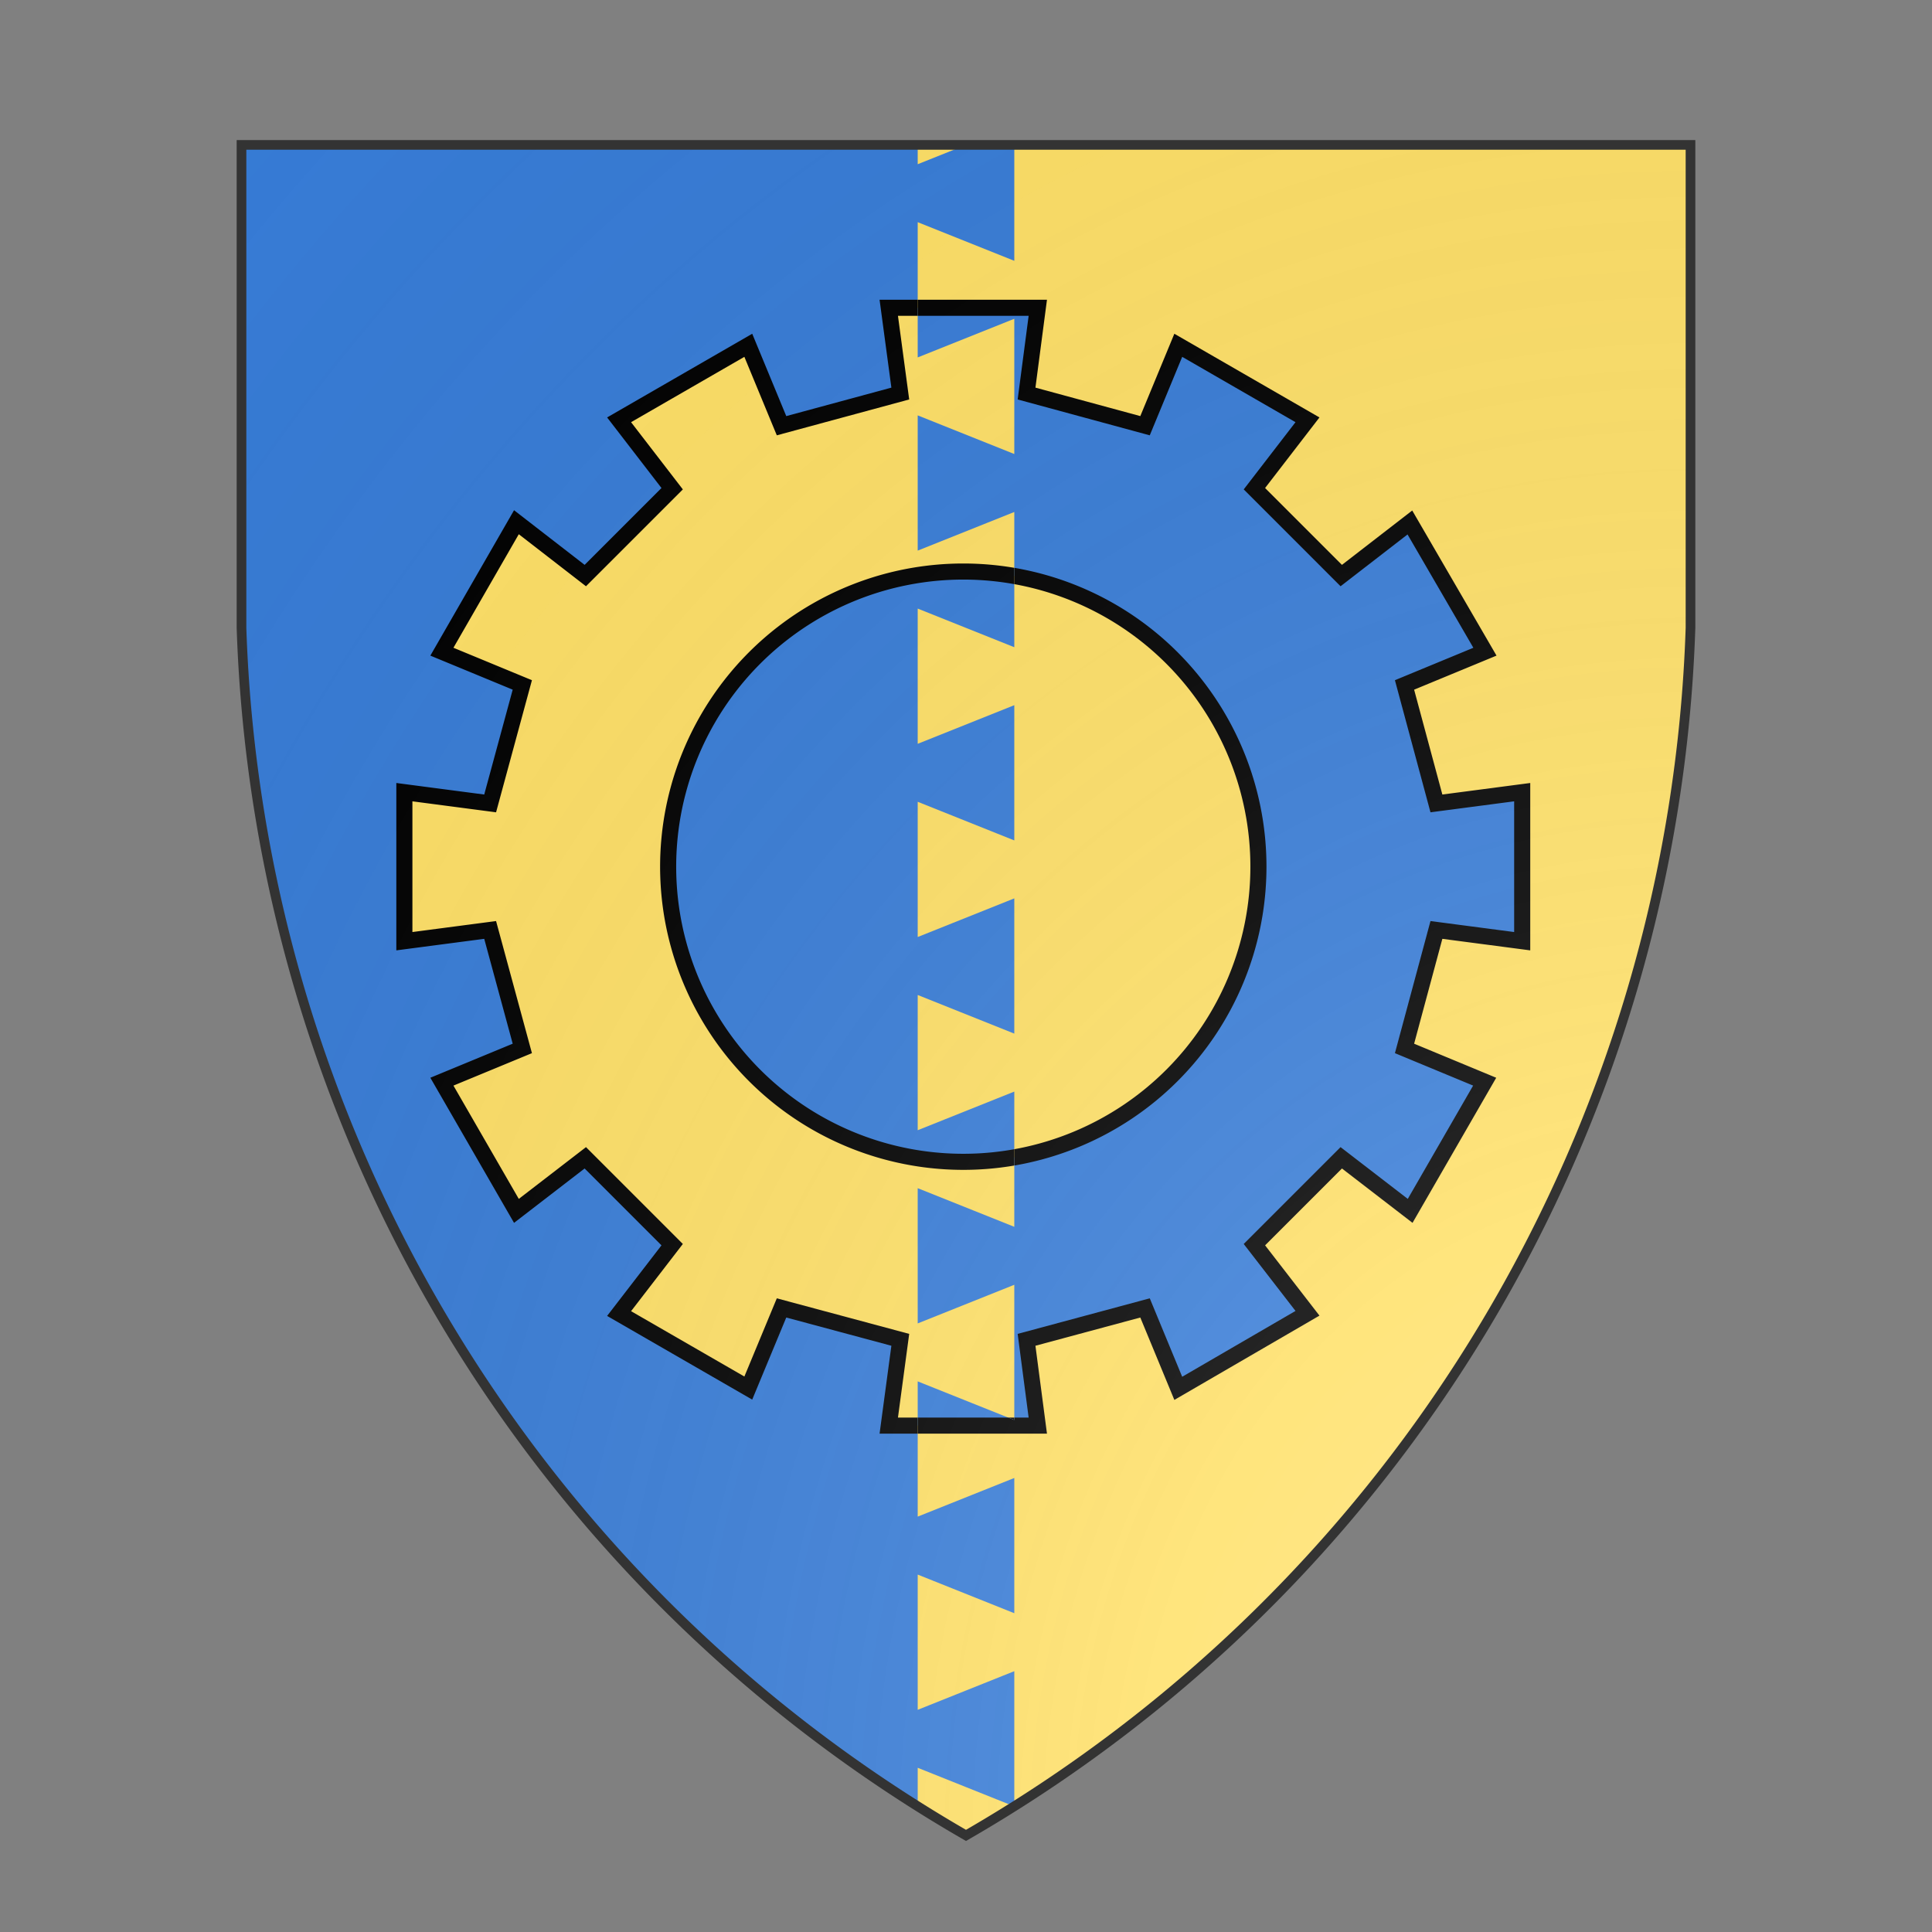 <svg id="coaworld_burg_176_burg_176_s0" width="500" height="500" viewBox="0 10 200 200" xmlns="http://www.w3.org/2000/svg" xmlns:x="http://www.w3.org/1999/xlink"><rect x="0" y="10" width="200" height="200" fill="#808080" stroke="none"/><defs><clipPath id="heater_coaworld_burg_176_burg_176_s0"><path d="m25,25 h150 v50 a150,150,0,0,1,-75,125 a150,150,0,0,1,-75,-125 z"/></clipPath><clipPath id="divisionClip_coaworld_burg_176_burg_176_s0"><path d="m 0,115 v -20 h 7 l -4,10 h 14 l -4,-10 h 7h 7 l -4,10 h 14 l -4,-10 h 7h 7 l -4,10 h 14 l -4,-10 h 7h 7 l -4,10 h 14 l -4,-10 h 7h 7 l -4,10 h 14 l -4,-10 h 7h 7 l -4,10 h 14 l -4,-10 h 7h 7 l -4,10 h 14 l -4,-10 h 7h 7 l -4,10 h 14 l -4,-10 h 7h 7 l -4,10 h 14 l -4,-10 h 7h 7 l -4,10 h 14 l -4,-10 h 7 v 20 V200 H0 Z" transform="rotate(-90 100 100)"/></clipPath><g id="gear_coaworld_burg_176_burg_176_s0" stroke-width=".6" transform="translate(60.5 60.5) scale(1.85)"><path d="M18.47.4l.43 3.2-4.43 1.2-1.24-3-4.82 2.78 1.98 2.57-3.24 3.24L4.58 8.4 1.8 13.23l3 1.24-1.2 4.42-3.2-.42v5.56l3.2-.42 1.2 4.42-3 1.24 2.78 4.82 2.57-1.98 3.24 3.24-1.98 2.57 4.82 2.78 1.24-2.99 4.43 1.19-.43 3.2h5.56l-.42-3.2 4.42-1.19 1.24 3 4.82-2.8-1.98-2.56 3.24-3.24 2.57 1.98 2.78-4.82-2.99-1.24 1.19-4.42 3.2.42v-5.56l-3.2.42-1.19-4.42 3-1.24-2.8-4.82-2.56 1.98-3.24-3.24 1.98-2.57-4.82-2.78-1.24 3-4.42-1.2.42-3.2zm2.78 9.84a11.01 11.01 0 0111.01 11.01 11.01 11.01 0 01-11 11.01 11.01 11.01 0 01-11.02-11 11.01 11.01 0 0111.01-11.02z"/></g><radialGradient id="backlight" cx="100%" cy="100%" r="150%"><stop stop-color="#fff" stop-opacity=".3" offset="0"/><stop stop-color="#fff" stop-opacity=".15" offset=".25"/><stop stop-color="#000" stop-opacity="0" offset="1"/></radialGradient></defs><g clip-path="url(#heater_coaworld_burg_176_burg_176_s0)"><rect x="0" y="0" width="200" height="200" fill="#377cd7"/><g fill="#ffe066" stroke="#000"><style>
      g.secondary,path.secondary {fill: #ffe066;}
      g.tertiary,path.tertiary {fill: #ffe066;}
    </style><use x:href="#gear_coaworld_burg_176_burg_176_s0" transform="translate(-50 -50) scale(1.5)"/></g><g clip-path="url(#divisionClip_coaworld_burg_176_burg_176_s0)"><rect x="0" y="0" width="200" height="200" fill="#ffe066"/><g fill="#377cd7" stroke="#000"><style>
      g.secondary,path.secondary {fill: #377cd7;}
      g.tertiary,path.tertiary {fill: #377cd7;}
    </style><use x:href="#gear_coaworld_burg_176_burg_176_s0" transform="translate(-50 -50) scale(1.5)"/></g></g></g><path d="m25,25 h150 v50 a150,150,0,0,1,-75,125 a150,150,0,0,1,-75,-125 z" fill="url(#backlight)" stroke="#333"/></svg>